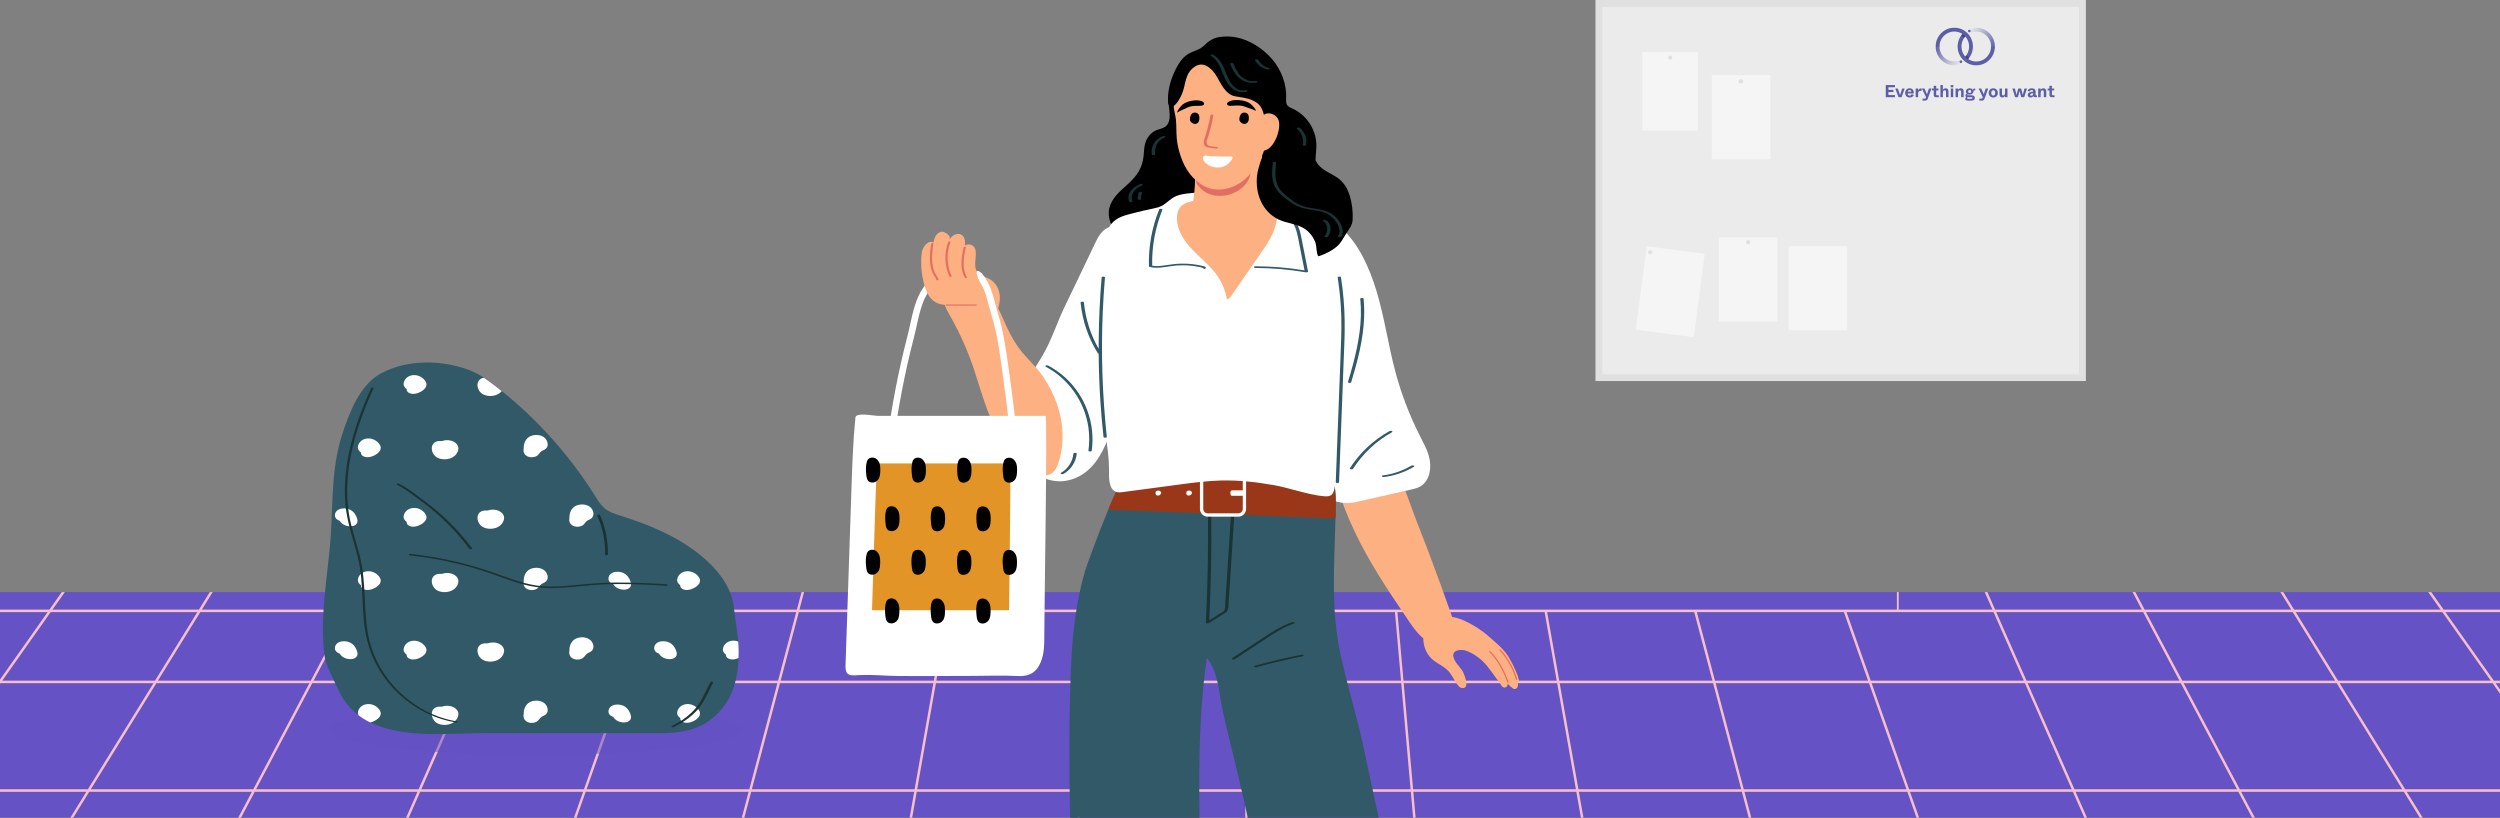 <svg width="1440" height="471" viewBox="0 0 1440 471" fill="none" xmlns="http://www.w3.org/2000/svg">
<rect x="0" y="0" width="1440" height="471" fill="#808080" stroke="none"/>
<path d="M1440 341.04H-4V471H1440V341.04Z" fill="#6552C4"/>
<path d="M1440 351.148H1407.56L1400.41 341.04H1398.63L1405.78 351.148H1321.42L1315.17 341.04H1313.48L1319.74 351.148H1235.31L1229.97 341.04H1228.33L1233.68 351.148H1149.2L1144.75 341.04H1143.19L1147.64 351.148H1093.66V341.04H1092.6V351.148H1063.09H1061.58H977.005H975.513H890.895H889.427H804.809H803.365H718.722H717.278H632.636H631.192H597.883V341.04H596.824V351.148H546.573L548.354 341.04H546.886L545.105 351.148H460.487L463.158 341.04H461.666L458.995 351.148H374.424L378.01 341.04H376.47L372.908 351.148H288.362L292.814 341.04H291.25L286.798 351.148H202.324L207.666 341.04H206.03L200.687 351.148H116.261L122.518 341.04H120.834L114.576 351.148H30.223L37.371 341.04H35.59L28.442 351.148H-4V352.592H27.431L-0.462 392.061H-4V393.505H-1.473L-4 397.091V399.57L0.284 393.505H88.392L50.607 454.635H-4V456.079H49.717L40.499 471H42.184L51.401 456.079H145.093L137.175 471H138.836L146.73 456.079H240.469L233.875 471H235.439L242.034 456.079H335.845L330.575 471H332.091L337.362 456.079H431.198L427.251 471H428.743L432.69 456.079H526.574L523.926 471H525.419L528.042 456.079H621.926L620.602 471H622.046L623.37 456.079H717.278V471H718.722V456.079H812.63L813.954 471H815.398L814.074 456.079H907.958L910.606 471H912.074L909.426 456.079H1003.31L1007.26 471H1008.75L1004.8 456.079H1098.64L1103.91 471H1105.43L1100.15 456.079H1193.97L1200.56 471H1202.13L1195.53 456.079H1289.27L1297.19 471H1298.83L1290.91 456.079H1384.6L1393.82 471H1395.5L1386.28 456.079H1440V454.635H1385.39L1347.61 393.505H1435.72L1440 399.57V397.091L1437.47 393.505H1440V392.061H1436.46L1408.57 352.592H1440V351.148ZM546.308 352.592H631.071L627.582 392.061H539.329L546.308 352.592ZM460.126 352.592H544.84L537.885 392.061H449.657L460.126 352.592ZM373.919 352.592H458.609L448.165 392.061H359.984L373.919 352.592ZM287.736 352.592H372.403L358.444 392.061H270.312L287.736 352.592ZM201.553 352.592H286.148L268.723 392.061H180.639L201.553 352.592ZM115.371 352.592H199.917L179.003 392.061H90.967L115.371 352.592ZM1.319 392.061L29.188 352.592H113.662L89.282 392.061H1.319ZM145.863 454.635H52.292L90.077 393.505H178.233L145.863 454.635ZM241.095 454.635H147.476L179.869 393.505H268.098L241.095 454.635ZM336.351 454.635H242.683L269.662 393.505H357.939L336.351 454.635ZM431.583 454.635H337.867L359.479 393.505H447.779L431.583 454.635ZM526.814 454.635H433.075L449.272 393.505H537.62L526.814 454.635ZM622.046 454.635H528.282L539.088 393.505H627.461L622.046 454.635ZM717.278 454.635H623.514L628.905 393.505H717.278V454.635ZM717.278 392.061H629.026L632.515 352.592H717.278V392.061ZM1320.63 352.592L1345.03 392.061H1257L1236.08 352.592H1320.63ZM1234.45 352.592L1255.36 392.061H1167.28L1149.85 352.592H1234.45ZM1148.26 352.592L1165.69 392.061H1077.56L1063.62 352.592H1148.26ZM1062.08 352.592L1076.02 392.061H987.836L977.391 352.592H1062.08ZM975.874 352.592L986.343 392.061H898.115L891.16 352.592H975.874ZM889.692 352.592L896.647 392.061H808.419L804.929 352.592H889.692ZM718.722 352.592H803.485L806.974 392.061H718.722V352.592ZM718.722 454.635V393.505H807.095L812.486 454.635H718.722ZM813.954 454.635L808.539 393.505H896.912L907.718 454.635H813.954ZM909.186 454.635L898.38 393.505H986.728L1002.93 454.635H909.186ZM1004.42 454.635L988.221 393.505H1076.52L1098.13 454.635H1004.42ZM1099.65 454.635L1078.06 393.505H1166.34L1193.32 454.635H1099.65ZM1194.91 454.635L1167.9 393.505H1256.13L1288.52 454.635H1194.91ZM1383.71 454.635H1290.14L1257.77 393.505H1345.92L1383.71 454.635ZM1434.68 392.061H1346.72L1322.34 352.592H1406.81L1434.68 392.061Z" fill="#F7BFC9"/>
<path opacity="0.5" d="M308.296 434.9C374.089 434.9 427.426 428.435 427.426 420.46C427.426 412.485 374.089 406.02 308.296 406.02C242.502 406.02 189.166 412.485 189.166 420.46C189.166 428.435 242.502 434.9 308.296 434.9Z" fill="#6552C4"/>
<path d="M425.476 375.552C425.476 376.707 425.452 377.886 425.404 379.017C424.971 390.641 422.323 401.471 413.996 410.376C404.779 420.219 392.962 422.313 380.183 422.313H278.429C259.151 422.313 232.317 425.538 213.256 416.128C210.85 414.949 208.587 413.577 206.469 411.964C205.555 411.267 204.664 410.52 203.798 409.726C201.68 407.777 199.755 405.563 198.07 403.036C196.193 400.244 194.773 397.163 193.353 394.107C190.561 388.114 187.409 382.651 186.687 376.033C185.941 369.222 185.868 362.363 186.157 355.528C186.687 342.291 188.612 329.151 189.936 315.963C192.053 294.712 190.248 273.461 196.337 252.715C196.939 250.646 197.589 248.624 198.287 246.602C202.643 234.208 208.515 220.538 220.404 214.57C233.256 208.096 248.514 207.446 262.28 210.719C268.489 212.187 273.688 214.257 278.814 217.554C279.897 218.252 280.98 218.998 282.063 219.816C284.445 221.597 286.756 223.402 289.066 225.255C310.245 242.319 328.56 262.944 343 286C344.54 288.478 346.104 291.029 348.367 292.883C350.966 295.025 354.287 296.035 357.488 297.07C370.652 301.258 383.672 306.288 395.248 313.821C407.811 321.979 421.264 334.566 422.805 350.45C423.43 356.9 424.706 363.085 425.26 369.511C425.356 371.532 425.476 373.53 425.476 375.552Z" fill="#325968"/>
<path d="M244.687 219.07C242.93 216.88 240.283 215.749 237.491 216.134C235.109 216.471 232.991 218.132 232.534 220.586C232.245 222.054 233.087 223.306 234.266 224.124C234.194 224.822 234.435 225.472 235.157 226.025C237.467 227.734 241.005 226.579 243.147 225.159C245.457 223.595 246.613 221.453 244.687 219.07Z" fill="white"/>
<path d="M288.994 225.303C286.588 228.216 281.75 228.865 278.405 227.205C274.217 225.159 273.471 218.372 278.742 217.602C279.825 218.3 280.908 219.046 281.991 219.864C284.373 221.621 286.708 223.45 288.994 225.303Z" fill="white"/>
<path d="M218.334 255.555C216.577 253.365 213.93 252.234 211.138 252.619C208.756 252.956 206.638 254.617 206.181 257.071C205.892 258.539 206.734 259.791 207.913 260.609C207.841 261.307 208.082 261.957 208.804 262.51C211.114 264.219 214.652 263.064 216.794 261.644C219.128 260.056 220.26 257.938 218.334 255.555Z" fill="white"/>
<path d="M259.97 253.87C258.237 253.365 256.288 253.413 254.603 254.039C253.977 253.991 253.351 253.991 252.774 254.039C247.118 254.544 247.816 261.596 252.076 263.69C256.215 265.711 262.569 264.267 263.893 259.406C264.639 256.638 262.473 254.592 259.97 253.87Z" fill="white"/>
<path d="M313.831 252.258C311.81 250.381 308.44 250.14 305.937 251.079C303.651 251.921 302.255 253.919 301.798 256.277C301.678 256.951 301.629 257.577 301.678 258.154C301.413 259.334 301.485 260.513 302.207 261.548C303.651 263.618 307.044 263.858 309.114 262.679C310.077 262.125 310.558 261.211 311.304 260.417C312.147 259.478 313.422 259.334 314.361 258.515C316.286 256.855 315.492 253.822 313.831 252.258Z" fill="white"/>
<path d="M204.737 296.517C203.726 294.76 202.162 293.557 200.164 293.075C198.167 292.594 195.567 292.762 194.003 294.254C192.896 295.337 192.511 297.166 193.425 298.466C193.931 299.188 194.725 299.645 195.64 299.982C196.482 301.378 197.854 302.341 199.442 302.822C201.271 303.376 204.111 303.4 205.387 301.715C206.566 300.247 205.555 297.961 204.737 296.517Z" fill="white"/>
<path d="M244.687 295.578C242.93 293.388 240.283 292.257 237.491 292.642C235.109 292.979 232.991 294.639 232.534 297.094C232.245 298.562 233.087 299.814 234.266 300.632C234.194 301.33 234.435 301.98 235.157 302.533C237.467 304.242 241.005 303.087 243.147 301.667C245.457 300.079 246.613 297.961 244.687 295.578Z" fill="white"/>
<path d="M286.299 293.893C284.566 293.388 282.617 293.436 280.932 294.062C280.306 294.014 279.681 294.014 279.103 294.062C273.447 294.567 274.145 301.619 278.405 303.713C282.544 305.734 288.898 304.29 290.222 299.429C290.992 296.661 288.802 294.615 286.299 293.893Z" fill="white"/>
<path d="M340.16 292.281C338.138 290.404 334.769 290.163 332.266 291.102C329.98 291.944 328.584 293.942 328.126 296.3C328.006 296.974 327.958 297.6 328.006 298.177C327.741 299.357 327.814 300.536 328.536 301.571C329.98 303.64 333.373 303.881 335.443 302.702C336.405 302.148 336.887 301.234 337.633 300.44C338.475 299.501 339.751 299.357 340.689 298.538C342.639 296.878 341.844 293.845 340.16 292.281Z" fill="white"/>
<path d="M218.334 332.039C216.577 329.849 213.93 328.718 211.138 329.103C208.756 329.44 206.638 331.1 206.181 333.555C205.892 335.023 206.734 336.275 207.913 337.093C207.841 337.791 208.082 338.441 208.804 338.994C211.114 340.703 214.652 339.548 216.794 338.128C219.128 336.564 220.26 334.422 218.334 332.039Z" fill="white"/>
<path d="M259.97 330.379C258.237 329.873 256.288 329.921 254.603 330.547C253.977 330.499 253.351 330.499 252.774 330.547C247.118 331.052 247.816 338.104 252.076 340.198C256.215 342.219 262.569 340.775 263.893 335.914C264.639 333.122 262.473 331.101 259.97 330.379Z" fill="white"/>
<path d="M313.831 328.766C311.81 326.889 308.44 326.648 305.937 327.587C303.651 328.429 302.255 330.427 301.798 332.785C301.678 333.459 301.629 334.085 301.678 334.662C301.413 335.842 301.485 337.021 302.207 338.056C303.651 340.125 307.044 340.366 309.114 339.187C310.077 338.633 310.558 337.719 311.304 336.925C312.147 335.986 313.422 335.842 314.361 335.023C316.286 333.363 315.492 330.306 313.831 328.766Z" fill="white"/>
<path d="M362.277 333.002C361.266 331.245 359.702 330.042 357.729 329.56C355.731 329.079 353.132 329.247 351.567 330.739C350.46 331.822 350.075 333.652 350.99 334.951C351.495 335.673 352.289 336.13 353.204 336.467C354.046 337.863 355.418 338.826 357.007 339.307C358.836 339.861 361.675 339.885 362.951 338.2C364.13 336.732 363.119 334.446 362.277 333.002Z" fill="white"/>
<path d="M402.252 332.039C400.495 329.849 397.848 328.718 395.056 329.103C392.673 329.44 390.555 331.1 390.098 333.555C389.809 335.023 390.652 336.275 391.831 337.093C391.759 337.791 391.999 338.441 392.721 338.994C395.032 340.703 398.57 339.548 400.712 338.128C403.022 336.564 404.153 334.422 402.252 332.039Z" fill="white"/>
<path d="M204.737 373.025C203.726 371.268 202.162 370.064 200.164 369.583C198.167 369.102 195.567 369.27 194.003 370.762C192.896 371.845 192.511 373.674 193.425 374.974C193.931 375.696 194.725 376.153 195.64 376.49C196.482 377.886 197.854 378.849 199.442 379.33C201.271 379.884 204.111 379.908 205.387 378.223C206.566 376.731 205.555 374.469 204.737 373.025Z" fill="white"/>
<path d="M244.687 372.062C242.93 369.872 240.283 368.741 237.491 369.126C235.109 369.463 232.991 371.123 232.534 373.578C232.245 375.046 233.087 376.298 234.266 377.116C234.194 377.814 234.435 378.464 235.157 379.017C237.467 380.726 241.005 379.571 243.147 378.151C245.457 376.586 246.613 374.445 244.687 372.062Z" fill="white"/>
<path d="M286.299 370.401C284.566 369.896 282.617 369.944 280.932 370.57C280.306 370.522 279.681 370.522 279.103 370.57C273.447 371.075 274.145 378.127 278.405 380.221C282.544 382.242 288.898 380.798 290.222 375.937C290.992 373.145 288.802 371.123 286.299 370.401Z" fill="white"/>
<path d="M340.16 368.789C338.138 366.912 334.769 366.671 332.266 367.61C329.98 368.452 328.584 370.45 328.126 372.808C328.006 373.482 327.958 374.108 328.006 374.685C327.741 375.865 327.814 377.044 328.536 378.079C329.98 380.148 333.373 380.389 335.443 379.21C336.405 378.656 336.887 377.742 337.633 376.948C338.475 376.009 339.751 375.864 340.689 375.046C342.639 373.386 341.844 370.329 340.16 368.789Z" fill="white"/>
<path d="M388.63 373.025C387.619 371.268 386.055 370.064 384.058 369.583C382.06 369.102 379.461 369.27 377.897 370.762C376.789 371.845 376.404 373.674 377.319 374.974C377.824 375.696 378.619 376.153 379.533 376.49C380.375 377.886 381.747 378.849 383.336 379.33C385.165 379.884 388.005 379.908 389.28 378.223C390.483 376.731 389.449 374.469 388.63 373.025Z" fill="white"/>
<path d="M425.476 375.552C425.476 376.707 425.452 377.886 425.404 379.017C423.358 379.932 420.855 380.317 419.05 378.993C418.328 378.464 418.088 377.79 418.16 377.092C416.981 376.25 416.138 375.022 416.427 373.554C416.884 371.099 419.002 369.439 421.385 369.102C422.709 368.909 424.008 369.078 425.212 369.535C425.356 371.532 425.476 373.53 425.476 375.552Z" fill="white"/>
<path d="M216.794 414.612C215.831 415.262 214.556 415.863 213.256 416.152C210.85 414.973 208.587 413.601 206.469 411.989C206.181 411.411 206.06 410.761 206.181 410.063C206.638 407.608 208.756 405.948 211.138 405.611C213.93 405.202 216.601 406.357 218.358 408.547C220.26 410.93 219.128 413.048 216.794 414.612Z" fill="white"/>
<path d="M259.97 406.862C258.237 406.357 256.288 406.405 254.603 407.031C253.977 406.983 253.351 406.983 252.774 407.031C247.118 407.536 247.816 414.588 252.076 416.682C256.215 418.703 262.569 417.259 263.893 412.398C264.639 409.63 262.473 407.584 259.97 406.862Z" fill="white"/>
<path d="M313.831 405.274C311.81 403.397 308.44 403.156 305.937 404.095C303.651 404.937 302.255 406.934 301.798 409.293C301.678 409.967 301.629 410.593 301.678 411.17C301.413 412.35 301.485 413.529 302.207 414.564C303.651 416.633 307.044 416.874 309.114 415.695C310.077 415.141 310.558 414.227 311.304 413.432C312.147 412.494 313.422 412.35 314.361 411.531C316.286 409.871 315.492 406.814 313.831 405.274Z" fill="white"/>
<path d="M362.277 409.486C361.266 407.729 359.702 406.525 357.729 406.044C355.731 405.563 353.132 405.731 351.567 407.223C350.46 408.306 350.075 410.135 350.99 411.435C351.495 412.157 352.289 412.614 353.204 412.951C354.046 414.347 355.418 415.31 357.007 415.791C358.836 416.345 361.675 416.369 362.951 414.684C364.13 413.216 363.119 410.93 362.277 409.486Z" fill="white"/>
<path d="M402.252 408.547C400.495 406.357 397.848 405.226 395.056 405.611C392.673 405.948 390.555 407.608 390.098 410.063C389.809 411.531 390.652 412.783 391.831 413.601C391.759 414.299 391.999 414.949 392.721 415.502C395.032 417.211 398.57 416.056 400.712 414.636C403.022 413.047 404.153 410.93 402.252 408.547Z" fill="white"/>
<path d="M263.05 415.502C250.848 413.505 239.489 407.56 230.56 399.065C221.439 390.425 214.893 379.162 212.318 366.84C210.681 359.042 210.44 351.052 210.055 343.11C209.67 335.12 209.069 327.178 207.071 319.428C205.098 311.679 202.306 304.17 201.03 296.252C199.803 288.743 199.683 281.114 200.405 273.557C201.873 258.106 206.71 243.113 212.799 228.913C213.545 227.133 214.339 225.376 215.133 223.643C215.35 223.162 214.026 223.041 213.834 223.45C207.36 237.65 201.993 252.547 199.731 268.07C198.6 275.747 198.287 283.569 199.057 291.294C199.851 299.236 202.113 306.769 204.351 314.398C205.531 318.393 206.59 322.436 207.239 326.552C207.889 330.547 208.226 334.566 208.467 338.585C208.972 346.696 209.02 354.878 210.272 362.917C212.245 375.696 217.973 387.416 226.854 396.827C235.301 405.779 246.324 412.398 258.333 415.262C259.777 415.599 261.245 415.887 262.713 416.128C263.315 416.272 263.941 415.647 263.05 415.502Z" fill="#1A3333"/>
<path d="M383.793 336.516C373.805 335.938 363.793 335.433 353.757 335.553C348.776 335.625 343.818 335.842 338.86 336.299C333.926 336.732 329.041 337.334 324.107 337.647C319.174 337.96 314.192 338.008 309.282 337.31C304.613 336.636 300.065 335.336 295.588 333.844C291.112 332.352 286.708 330.667 282.231 329.151C277.659 327.587 273.038 326.215 268.369 324.964C259.103 322.509 249.669 320.68 240.163 319.5C238.959 319.356 237.732 319.212 236.529 319.091C236.264 319.067 235.614 319.043 235.494 319.38C235.373 319.717 235.807 319.885 236.071 319.91C245.698 320.944 255.253 322.629 264.663 324.964C269.404 326.143 274.073 327.491 278.718 329.007C283.242 330.475 287.67 332.135 292.147 333.7C296.551 335.24 301.027 336.66 305.6 337.574C310.365 338.537 315.203 338.826 320.064 338.706C325.046 338.561 330.028 338.032 334.985 337.55C339.967 337.045 344.973 336.66 349.979 336.516C359.991 336.203 370.002 336.612 380.014 337.165C381.266 337.238 382.541 337.31 383.793 337.382C384.033 337.406 384.635 337.286 384.635 336.949C384.635 336.588 384.033 336.54 383.793 336.516Z" fill="#1A3333"/>
<path d="M271.931 315.818C267.623 310.066 262.857 304.651 257.683 299.669C252.268 294.447 246.348 289.874 240.307 285.422C236.962 282.967 233.616 280.44 229.862 278.659C229.525 278.491 229.02 278.467 228.683 278.659C228.394 278.828 228.37 279.117 228.683 279.261C232.004 280.825 234.964 282.967 237.9 285.133C241.005 287.42 244.134 289.706 247.142 292.113C252.701 296.565 257.9 301.45 262.665 306.745C265.36 309.729 267.911 312.834 270.294 316.035C270.511 316.348 270.968 316.372 271.329 316.324C271.521 316.324 272.171 316.131 271.931 315.818Z" fill="#1A3333"/>
<path d="M347.476 301.547C346.947 299.91 346.321 298.298 345.623 296.733C345.406 296.228 343.746 296.372 344.01 296.95C346.417 302.437 347.909 308.285 348.367 314.278C348.511 315.963 348.559 317.671 348.511 319.356C348.511 319.934 350.172 319.958 350.172 319.356C350.292 313.315 349.377 307.299 347.476 301.547Z" fill="#1A3333"/>
<path d="M409.159 392.952C408.028 395.214 406.873 397.5 405.742 399.763C404.659 401.929 403.551 404.095 402.156 406.068C399.749 409.486 396.572 412.301 393.107 414.636C391.133 415.96 389.063 417.115 386.945 418.174C386.633 418.318 386.657 418.607 386.945 418.775C387.282 418.968 387.788 418.944 388.125 418.775C391.951 416.874 395.658 414.588 398.858 411.748C400.447 410.328 401.915 408.788 403.19 407.079C404.634 405.154 405.79 403.06 406.873 400.918C408.172 398.343 409.448 395.768 410.747 393.193C411.06 392.615 409.424 392.447 409.159 392.952Z" fill="#1A3333"/>
<g clip-path="url(#clip0_99_679)">
<path d="M835.5 352.683C833.785 347.793 832.047 342.927 830.284 338.06C825.383 324.478 820.265 310.969 814.953 297.532C809.086 282.691 801.987 252.331 780.547 260.103C773.255 262.742 769.272 269.956 769.996 277.558C769.779 277.873 769.682 278.236 769.803 278.672C775.139 297.58 784.048 315.036 794.237 331.524C799.356 339.828 804.788 347.914 810.293 355.952C812.901 359.777 815.291 363.651 818.743 366.726C820.023 367.863 821.375 369.001 823.017 369.316C824.128 369.534 825.262 369.34 826.373 369.122C829.27 368.566 832.168 367.888 835.017 367.089C836.321 366.726 837.673 366.314 838.687 365.37C839.097 364.982 839.459 364.498 839.556 363.917C839.797 362.416 838.156 360.891 837.769 359.535C837.117 357.235 836.296 354.959 835.5 352.683Z" fill="#FDB082"/>
<path d="M869.278 378.928C866.211 373.771 862.059 370.623 857.688 366.726C853.463 362.949 848.176 359.608 842.984 357.308C837.914 355.08 831.951 354.112 826.88 356.363C817.609 360.455 818.043 373.48 824.876 379.654C827.701 382.196 831.443 383.576 834.075 386.312C836.49 388.83 837.745 392.268 839.966 394.955C840.449 395.512 841.005 396.093 841.729 396.238C847.306 397.449 843.323 387.861 842.236 386.239C840.546 383.721 837.962 381.518 837.19 378.492C836.103 374.134 841.826 373.819 844.675 374.884C849.19 376.555 853.294 379.702 856.385 383.382C858.268 385.634 859.91 388.055 861.648 390.428C862.469 391.566 863.483 392.655 864.183 393.865C864.714 394.81 865.246 395.972 866.525 396.044C867.66 396.117 868.602 394.882 868.409 393.769C869.229 394.761 870.195 395.657 871.258 396.408C871.547 396.601 871.837 396.795 872.175 396.868C873.117 397.061 874.01 396.238 874.251 395.318C874.493 394.398 874.276 393.43 874.058 392.486C874.203 392.873 874.565 393.188 875 393.26C875.048 390.815 873.769 388.103 872.803 385.852C871.813 383.528 870.654 381.3 869.374 379.121C869.35 379.049 869.302 378.976 869.278 378.928Z" fill="#FDB082"/>
<path d="M792.837 167.546C797.448 182.75 799.597 198.584 803.677 213.933C807.106 226.813 811.887 239.33 817.947 251.217C819.806 254.873 821.81 258.529 822.969 262.475C824.876 268.939 823.717 277.219 817.778 280.367C816.233 281.19 814.47 281.602 812.756 281.989C802.108 284.41 791.485 286.807 780.837 289.228C773.014 290.995 764.515 288.453 759.252 281.771C755.365 276.832 755.147 270.053 755.196 263.758C755.34 246.496 754.737 227.927 757.634 210.931C758.986 202.99 758.189 194.468 758.286 186.382C758.407 177.545 758.648 168.708 759.034 159.871C759.373 152.148 759.831 144.352 761.594 136.799C763.211 129.899 765.505 125.032 772.193 130.988C782.672 140.237 788.853 154.472 792.837 167.546Z" fill="white"/>
<path d="M617.983 166.844C622.184 158.056 626.409 149.267 630.611 140.455C631.794 137.985 633.001 135.491 634.884 133.506C636.767 131.545 639.472 130.141 642.176 130.528C648.043 131.376 649.395 143.093 649.902 147.863C652.582 172.824 653.041 198.487 646.063 222.625C642.924 233.471 641.62 244.681 637.178 255.164C634.425 261.628 630.466 268.383 624.623 272.474C617.428 277.51 609.001 278.745 601.034 275.186C598.523 274.048 596.036 272.692 594.128 270.683C590.555 266.882 590.338 263.008 589.493 258.263C588.406 252.283 587.44 246.738 587.609 240.613C587.778 234.294 588.551 227.903 590.869 221.995C593.259 215.87 597.195 210.52 600.503 204.83C605.718 195.872 608.76 186.043 613.202 176.746C614.796 173.453 616.389 170.137 617.983 166.844Z" fill="white"/>
<path d="M690.899 471C690.537 440.253 690.634 409.263 695.173 379C702.102 387.861 702.006 399.288 704.444 410.232C707.317 423.063 710.625 435.798 713.619 448.605C715.382 456.062 717.048 463.543 718.738 471.024H794.092C791.219 457.612 788.346 444.199 785.473 430.762C781.61 412.701 776.129 395.173 772.169 377.063C766.471 351.037 768.596 324.89 769.248 298.282C769.272 297.774 769.272 297.266 769.296 296.781C769.513 287.606 770.02 275.791 764.25 267.971C758.866 260.684 749.16 257.609 740.516 256.761C729.844 255.745 719.1 255.769 708.428 256.737C686.964 258.698 665.934 264.799 646.691 274.556C645.46 275.186 645.677 276.178 646.691 276.856C646.763 276.905 646.86 276.953 646.956 276.977C645.87 276.445 642.321 284.047 638.361 293.61C632.494 307.724 625.782 326.124 625.009 328.812C619.601 347.405 617.669 365.442 616.873 384.738C615.69 413.5 615.81 442.286 616.366 471.048H690.899V471Z" fill="#325968"/>
<path d="M744.307 358.325C739.502 360.068 735.084 362.489 730.786 365.273C726.295 368.178 721.852 371.132 717.41 374.061C714.851 375.732 712.291 377.427 709.756 379.097C708.863 379.678 710.577 380.138 711.108 379.775C715.502 376.87 719.921 373.989 724.315 371.083C728.637 368.251 732.911 365.249 737.45 362.731C739.961 361.327 742.592 360.14 745.297 359.172C746.431 358.736 744.983 358.082 744.307 358.325Z" fill="#1A3333"/>
<path d="M750.898 377.451C750.753 377.088 750.029 377.063 749.739 377.112C740.709 378.879 731.727 381.01 722.842 383.455C722.504 383.552 722.239 383.818 722.504 384.109C722.77 384.423 723.47 384.375 723.808 384.278C732.548 381.857 741.361 379.775 750.246 378.032C750.512 378.008 751.043 377.862 750.898 377.451Z" fill="#1A3333"/>
<path d="M709.804 285.039C708.452 305.812 707.124 326.585 705.772 347.357C705.7 348.568 705.82 350.117 705.338 351.255C704.831 352.466 703.189 353.095 702.15 353.749C700.267 354.911 698.408 356.097 696.525 357.259C697.466 337.842 697.877 318.377 697.708 298.936C697.66 293.368 697.563 287.775 697.442 282.207C697.418 281.529 695.535 281.577 695.535 282.255C696.018 302.156 695.945 322.057 695.269 341.934C695.076 347.502 694.835 353.095 694.569 358.663C694.545 359.293 695.897 359.148 696.211 358.954L702.754 354.887C703.792 354.233 704.879 353.603 705.893 352.901C706.786 352.272 707.293 351.521 707.462 350.432C707.655 349.197 707.655 347.914 707.728 346.655C707.824 345.348 707.897 344.016 707.993 342.709C708.162 340.07 708.331 337.431 708.5 334.792C709.177 324.188 709.877 313.608 710.553 303.004C710.939 296.999 711.325 290.995 711.712 284.967C711.736 284.337 709.853 284.337 709.804 285.039Z" fill="#1A3333"/>
<path d="M769.296 296.757C769.272 297.266 769.272 297.774 769.248 298.258C768.886 298.379 768.499 298.476 768.089 298.5C766.882 298.621 765.674 298.525 764.491 298.476C763.115 298.428 761.763 298.379 760.387 298.307C757.61 298.21 754.809 298.089 752.033 297.992C746.455 297.774 740.878 297.556 735.301 297.338C724.146 296.903 712.991 296.467 701.837 296.031C690.73 295.595 679.648 295.159 668.542 294.724C658.473 294.336 648.405 293.925 638.337 293.537C642.297 283.974 645.87 276.372 646.932 276.905C646.86 276.856 646.763 276.832 646.667 276.784C645.653 276.13 645.435 275.113 646.667 274.484C665.91 264.751 686.94 258.626 708.404 256.665C719.076 255.696 729.82 255.672 740.492 256.689C749.135 257.512 758.841 260.611 764.226 267.898C770.02 275.767 769.513 287.582 769.296 296.757Z" fill="#9B3719"/>
<path d="M713.257 297.605H695.656C693.169 297.605 691.165 295.595 691.165 293.102V276.396C691.165 273.903 693.169 271.893 695.656 271.893H713.257C715.744 271.893 717.748 273.903 717.748 276.396V293.102C717.748 295.595 715.72 297.605 713.257 297.605ZM695.656 273.806C694.231 273.806 693.072 274.968 693.072 276.396V293.102C693.072 294.53 694.231 295.692 695.656 295.692H713.257C714.681 295.692 715.84 294.53 715.84 293.102V276.396C715.84 274.968 714.681 273.806 713.257 273.806H695.656Z" fill="white"/>
<path d="M715.985 282.449H709.611C709.321 282.449 708.669 282.739 708.669 284.023C708.669 285.306 709.345 285.596 709.611 285.596H715.985C716.275 285.596 716.927 285.306 716.927 284.023C716.927 282.739 716.251 282.449 715.985 282.449Z" fill="white"/>
<path d="M686.191 283.03C685.95 282.764 685.588 282.643 685.274 282.594C684.839 282.522 684.308 282.57 683.897 282.788C683.728 282.885 683.608 282.982 683.487 283.151C683.39 283.272 683.366 283.417 683.342 283.563C683.27 283.829 683.246 284.144 683.366 284.41L683.39 284.434C683.415 284.604 683.439 284.773 683.511 284.894C683.584 285.064 683.728 285.185 683.897 285.257C684.211 285.427 684.646 285.475 685.008 285.403C685.394 285.354 685.732 285.185 685.998 284.943C686.336 284.628 686.602 284.192 686.553 283.732C686.481 283.466 686.384 283.248 686.191 283.03Z" fill="white"/>
<path d="M668.469 283.03C668.228 282.764 667.866 282.643 667.552 282.594C667.117 282.522 666.586 282.57 666.175 282.788C666.006 282.885 665.886 282.982 665.765 283.151C665.668 283.272 665.644 283.417 665.62 283.563C665.548 283.829 665.524 284.144 665.644 284.41L665.668 284.434C665.693 284.604 665.717 284.773 665.789 284.894C665.862 285.064 666.006 285.185 666.175 285.257C666.489 285.427 666.924 285.475 667.286 285.403C667.672 285.354 668.01 285.185 668.276 284.943C668.614 284.628 668.88 284.192 668.831 283.732C668.759 283.466 668.662 283.248 668.469 283.03Z" fill="white"/>
<path d="M706.014 129.051C705.168 129.584 704.299 130.117 703.454 130.625C690.609 138.203 675.761 143.432 660.96 141.81C655.141 141.181 649.274 139.413 644.832 135.588C640.389 131.763 637.637 125.638 638.965 119.924C640.341 113.944 645.459 109.901 649.757 105.955C654.924 101.209 658.039 96.779 658.739 89.612C658.956 87.409 658.956 85.182 659.511 83.027C660.308 79.807 662.361 76.854 665.306 75.353C667.431 74.263 670.811 74.021 672.284 71.939C675.423 67.605 672.453 60.802 673.032 55.815C673.588 51.191 676.292 45.719 679.334 42.184C682.738 38.214 687.35 35.333 692.372 33.904C694.062 33.42 695.849 33.033 697.635 32.887C699.591 32.742 700.388 33.735 701.981 34.848C705.265 37.148 708.645 39.279 711.76 41.821C719.897 48.455 727.236 56.081 733.514 64.482C734.963 66.419 736.363 68.428 737.208 70.704C738.608 74.481 738.319 78.742 737.111 82.616C735.735 87.046 733.007 90.653 731.124 94.818C729.337 98.812 728.081 102.952 726.464 107.02C722.625 116.535 714.657 123.604 706.014 129.051Z" fill="black"/>
<path d="M746.673 282.546C752.202 284.023 757.755 285.475 763.139 285.863C764.467 285.959 765.94 285.887 766.978 285.015C767.895 284.241 768.233 283.03 768.523 281.868C771.396 269.811 770.769 257.222 770.841 244.826C770.913 227.951 774.777 211.004 772.942 194.371C771.541 181.515 770.431 168.321 772.966 155.513C774.994 151.664 777.819 147.209 777.626 142.827C777.432 138.639 775.284 134.571 772.579 131.497C769.586 128.083 765.722 125.517 761.787 123.265C756.282 120.142 750.463 117.503 744.403 115.663C741.506 114.791 738.946 114.38 736.363 112.879C734.069 111.523 731.534 110.772 728.926 110.24C717.965 108.012 706.641 109.15 695.511 110.264C692.348 110.579 689.185 110.918 686.022 111.232C683.173 111.523 680.3 111.814 677.644 112.855C673.901 114.307 671.318 118.084 667.624 119.222C663.688 120.432 659.342 121.038 655.31 122.151C650.409 123.507 645.001 124.185 641.137 127.865C637.178 131.642 636.14 137.525 635.512 142.972C633.291 162.389 634.401 181.588 634.232 200.981C634.136 212.723 634.425 224.489 635.15 236.207C635.826 247.465 638.675 258.335 638.795 269.714C638.844 273.83 638.023 282.037 643.335 283.442C644.421 283.732 645.58 283.587 646.691 283.442C657.58 281.989 668.469 280.536 679.358 279.084C687.35 278.018 695.342 276.953 703.406 276.759C713.812 276.517 724.17 277.728 734.383 279.544C738.415 280.318 742.52 281.432 746.673 282.546Z" fill="white"/>
<path d="M706.738 172.509C707.969 172.146 708.814 171.008 709.539 169.943C715.213 161.736 720.886 153.504 726.56 145.297C728.999 141.786 731.438 138.227 733.152 134.305C735.059 129.923 736.025 125.105 735.928 120.311C735.735 110.119 723.325 112.782 716.371 113.169C708.187 113.629 700.002 114.307 691.841 115.179C684.622 115.954 677.91 116.801 677.934 125.807C677.934 132.707 682.111 138.905 686.891 143.892C691.648 148.88 697.201 153.165 701.161 158.806C703.985 162.873 705.917 167.594 706.738 172.509Z" fill="#FDB082"/>
<path d="M635.005 215.773C634.619 203.862 634.667 191.926 635.174 180.014C635.464 173.284 635.898 166.529 636.454 159.823C636.502 159.169 634.619 159.121 634.546 159.823C633.532 171.759 632.977 183.719 632.856 195.703C632.832 197.446 632.832 199.189 632.832 200.932C628.172 192.749 625.275 183.67 624.333 174.277C624.261 173.574 622.377 173.623 622.426 174.277C623.44 184.59 626.844 194.638 632.325 203.426C632.421 203.571 632.615 203.668 632.832 203.716C632.904 212.965 633.242 222.213 633.846 231.462C634.281 238.192 634.884 244.923 635.609 251.629C635.681 252.331 637.564 252.258 637.516 251.629C636.26 239.693 635.415 227.733 635.005 215.773Z" fill="#325968"/>
<path d="M613.686 217.589C610.667 214.829 607.311 212.481 603.738 210.568C603.352 210.374 602.772 210.35 602.386 210.568C602.048 210.762 602.024 211.076 602.386 211.246C615.569 218.243 624.792 231.389 626.917 246.182C627.544 250.612 627.569 255.14 626.941 259.57C626.844 260.2 628.752 260.272 628.848 259.57C630.973 244.051 625.251 228.145 613.686 217.589Z" fill="#325968"/>
<path d="M618.297 261.337C617.838 265.865 615.158 270.077 611.199 272.305C610.861 272.498 610.861 272.789 611.199 272.983C611.561 273.176 612.189 273.176 612.551 272.983C616.8 270.586 619.722 266.204 620.204 261.313C620.253 260.708 618.369 260.635 618.297 261.337Z" fill="#325968"/>
<path d="M693.121 153.286C691.768 152.947 690.416 152.681 689.064 152.463C686.264 152.003 683.39 151.809 680.541 151.858C677.668 151.906 674.843 152.245 672.018 152.681C669.266 153.117 666.417 153.577 663.664 153.044C663.399 142.052 665.403 131.085 669.531 120.892C669.821 120.215 667.938 120.045 667.696 120.626C663.495 130.988 661.467 142.198 661.781 153.383C661.781 153.601 662.071 153.77 662.24 153.794C667.431 154.981 672.598 153.334 677.789 152.923C680.421 152.729 683.076 152.753 685.708 153.02C687.012 153.141 688.316 153.334 689.595 153.577C690.682 153.77 692.01 153.891 692.951 154.472C693.483 154.811 693.917 155.247 694.376 154.642C695.028 153.77 693.748 153.431 693.121 153.286Z" fill="#325968"/>
<path d="M750.318 140.576C749.425 136.121 748.797 131.327 746.141 127.502C745.779 126.969 743.92 127.211 744.306 127.768C746.962 131.593 747.59 136.411 748.459 140.89C749.449 145.829 750.415 150.792 751.405 155.731C742.085 154.182 732.645 153.407 723.18 153.383C722.89 153.383 722.239 153.48 722.239 153.867C722.239 154.254 722.915 154.351 723.18 154.351C732.91 154.376 742.641 155.223 752.226 156.869C752.443 156.893 753.53 156.869 753.433 156.409C752.419 151.131 751.381 145.853 750.318 140.576Z" fill="#325968"/>
<path d="M774.535 185.268C774.439 176.746 773.714 168.224 772.411 159.799C772.29 159.097 770.407 159.169 770.503 159.799C771.662 167.255 772.362 174.761 772.58 182.314C772.797 190.038 772.435 197.761 772.145 205.484C771.566 220.882 770.986 236.255 770.382 251.653L769.393 277.728C769.368 278.382 771.276 278.406 771.3 277.728C771.879 262.282 772.483 246.835 773.063 231.413C773.352 223.714 773.642 216.015 773.932 208.341C774.246 200.666 774.632 192.967 774.535 185.268Z" fill="#325968"/>
<path d="M785.424 172.122C785.352 171.42 783.469 171.468 783.517 172.122C784.821 184.76 782.624 197.446 779.388 209.648C778.471 213.11 777.481 216.524 776.443 219.937C776.225 220.664 778.085 220.785 778.278 220.204C781.948 208.074 785.255 195.63 785.738 182.895C785.883 179.288 785.787 175.681 785.424 172.122Z" fill="#325968"/>
<path d="M801.77 248.288C801.408 248.07 800.78 248.094 800.418 248.288C791.147 253.421 783.203 260.829 777.505 269.763C777.143 270.344 778.978 270.586 779.34 270.029C784.942 261.289 792.692 254.002 801.77 248.99C802.108 248.772 802.108 248.482 801.77 248.288Z" fill="#325968"/>
<path d="M813.045 268.165C807.999 271.143 802.446 273.079 796.651 273.83C796.362 273.878 795.831 274.048 796 274.435C796.144 274.798 796.869 274.823 797.158 274.774C803.243 273.999 809.134 271.99 814.398 268.867C815.315 268.31 813.577 267.85 813.045 268.165Z" fill="#325968"/>
<path d="M708.766 187.98C708.476 187.52 708.018 187.132 707.39 186.987C705.217 186.43 704.444 188.149 704.517 189.747C704.541 190.401 704.758 191.127 705.507 191.514C706.496 192.023 708.066 191.805 708.669 191.006C709.297 190.159 709.321 188.9 708.766 187.98Z" fill="white"/>
<path d="M708.766 222.891C708.476 222.431 708.018 222.044 707.39 221.899C705.217 221.342 704.444 223.061 704.517 224.659C704.541 225.312 704.758 226.039 705.507 226.426C706.496 226.934 708.066 226.716 708.669 225.917C709.297 225.07 709.321 223.787 708.766 222.891Z" fill="white"/>
<path d="M708.766 257.778C708.476 257.318 708.018 256.931 707.39 256.786C705.217 256.229 704.444 257.948 704.517 259.546C704.541 260.2 704.758 260.926 705.507 261.313C706.496 261.822 708.066 261.604 708.669 260.805C709.297 259.982 709.321 258.698 708.766 257.778Z" fill="white"/>
<path d="M688.364 101.645C688.34 102.783 688.34 103.897 688.316 104.914C688.195 108.884 687.784 112.855 687.108 116.777C686.843 118.253 686.577 119.851 687.302 121.135C688.34 122.999 690.827 123.289 692.951 123.386C693.965 123.435 695.004 123.483 696.018 123.507C696.452 123.531 696.887 123.556 697.273 123.749C697.587 123.919 697.853 124.185 698.118 124.403C699.253 125.299 701.088 125.129 702.464 125.178C704.106 125.226 705.772 125.129 707.39 124.911C711.277 124.427 714.633 123.168 718.544 122.95C721.2 122.805 723.832 122.587 726.464 122.272C727.888 122.103 731.389 122.466 731.944 120.771C732.21 119.972 732.017 119.125 731.824 118.326C730.085 110.966 728.709 103.509 727.695 96.028C727.454 94.188 727.212 92.348 726.995 90.508C726.85 89.249 727.116 86.392 726.488 85.327C725.16 83.1 721.055 84.674 719.245 85.424C717.361 86.199 715.647 87.506 713.619 87.942C711.011 88.523 707.848 88.62 705.12 88.959C703.116 89.201 701.209 88.402 699.229 88.233C697.394 88.063 696.018 88.717 694.376 89.346C693.434 89.709 692.613 90.218 691.865 90.799C688.847 93.268 688.46 97.675 688.364 101.645Z" fill="#FDB082"/>
<path d="M688.726 100.943C688.702 101.161 688.702 101.379 688.678 101.597C688.606 102.807 688.63 104.042 689.088 105.156C689.451 106.076 690.102 106.826 690.73 107.601C696.428 114.501 707.173 114.138 714.126 109.174C716.42 107.528 718.376 105.349 719.486 102.759C720.693 99.975 721.611 94.261 718.134 92.639C715.696 91.501 712.967 90.896 710.311 90.387C708.018 89.951 705.579 89.54 703.237 89.661H703.14C701.354 89.637 699.567 89.879 697.829 90.218C696.38 90.508 695.97 91.452 694.617 91.888C692.686 92.493 691.117 93.995 690.175 95.786C689.306 97.36 688.895 99.151 688.726 100.943Z" fill="#E26E61"/>
<path d="M680.758 43.419C681.555 41.724 682.521 40.029 683.801 38.843C685.877 36.955 688.871 35.575 691.43 34.413C692.951 33.735 694.545 33.154 696.187 32.839C697.998 32.476 699.881 32.452 701.716 32.573C707.124 32.96 712.315 34.945 716.758 37.923C720.573 40.489 724.919 44.339 727.357 48.188C730.158 52.619 730.858 59.47 731.22 64.53C731.607 70.171 731.099 75.861 729.747 81.357C727.574 90.024 723.566 97.868 716.492 103.727C710.19 108.932 701.064 111.16 693.434 107.117C686.746 103.558 682.497 97.045 680.155 90.218C678.972 86.78 678.078 83.1 677.789 79.468C677.523 76.006 677.644 72.544 677.354 69.058C677.064 65.692 675.616 62.376 676.171 58.962C676.847 54.749 677.909 50.125 679.6 46.13C679.938 45.283 680.324 44.363 680.758 43.419Z" fill="#FDB082"/>
<path d="M716.468 58.09C717.868 58.429 719.196 58.986 720.283 59.809C721.152 60.487 721.852 61.335 722.552 62.182C722.987 62.715 723.446 63.344 723.301 63.998C723.398 63.586 719.8 62.424 719.245 62.23C717.53 61.625 716.13 60.947 714.247 60.826C712.339 60.705 710.432 60.923 708.5 60.971C707.438 60.996 706.158 60.197 707.052 59.132C707.849 58.187 709.973 57.703 711.156 57.655C712.846 57.558 714.73 57.679 716.468 58.09Z" fill="black"/>
<path d="M684.284 58.599C682.98 59.035 681.748 59.688 680.783 60.584C679.986 61.31 679.382 62.206 678.754 63.102C678.368 63.659 677.958 64.312 678.151 64.966C678.054 64.555 681.386 63.15 681.893 62.908C683.487 62.182 684.766 61.407 686.553 61.165C688.364 60.923 690.175 60.996 692.01 60.899C693.024 60.85 694.183 59.955 693.265 58.962C692.444 58.066 690.416 57.752 689.281 57.776C687.688 57.8 685.925 58.042 684.284 58.599Z" fill="black"/>
<path d="M685.442 67.823C685.684 66.564 686.263 65.087 687.857 64.845C688.895 64.7 690.03 65.208 690.489 66.08C690.73 66.516 690.803 67.024 690.827 67.508C690.899 68.695 690.803 70.171 689.668 70.946C689.016 71.406 688.026 71.552 687.277 71.164C685.756 70.389 685.129 69.421 685.442 67.823Z" fill="black"/>
<path d="M713.933 67.823C714.174 66.564 714.754 65.087 716.347 64.845C717.386 64.7 718.52 65.208 718.979 66.08C719.221 66.516 719.293 67.024 719.317 67.508C719.39 68.695 719.293 70.171 718.158 70.946C717.506 71.406 716.516 71.552 715.768 71.164C714.247 70.389 713.619 69.421 713.933 67.823Z" fill="black"/>
<path d="M700.919 84.698C699.905 84.577 698.915 84.456 697.901 84.335C697.177 84.238 696.331 84.165 695.728 83.657C694.183 82.374 695.559 79.735 696.042 78.234C697.297 74.36 698.239 70.365 698.891 66.346C698.987 65.838 697.297 65.862 697.201 66.492C696.428 71.067 695.245 75.498 693.796 79.904C693.265 81.55 692.951 83.536 694.738 84.504C695.486 84.916 696.331 85.061 697.177 85.158C698.287 85.303 699.398 85.424 700.508 85.569C700.798 85.594 701.426 85.521 701.522 85.182C701.667 84.819 701.16 84.722 700.919 84.698Z" fill="#E26E61"/>
<path d="M777.432 112.612C776.346 109.102 774.463 105.761 771.662 103.388C768.113 100.362 763.284 99.03 760.024 95.641C759.083 94.672 758.31 93.535 757.73 92.3C757.803 89.128 758.334 85.933 758.213 82.761C757.996 76.975 755.364 71.406 751.332 67.339C749.232 65.233 746.769 63.514 744.041 62.352C741.312 61.189 740.636 60.148 740.805 56.953C741.264 48.6 738.053 40.223 732.596 33.904C727.453 27.973 719.824 22.985 712.025 21.508C708.79 20.903 705.434 20.855 702.174 21.363C698.601 21.92 695.897 23.881 693.434 26.326C690.971 28.796 687.277 29.353 684.356 31.096C681.314 32.936 679.237 35.986 677.595 39.134C674.505 44.993 672.525 51.554 672.766 58.163C672.791 59.132 672.911 60.148 673.539 60.875C675.205 62.763 677.571 59.737 678.44 58.478C679.744 56.589 680.758 54.507 681.458 52.328C682.4 49.375 682.738 46.252 683.969 43.419C685.249 40.465 688.219 37.439 691.599 37.173C695.1 36.906 698.504 40.393 700.219 43.056C701.788 45.477 702.971 48.14 704.661 50.488C706.303 52.788 708.5 54.943 711.349 55.452C714.753 56.057 718.206 56.347 721.441 57.776C726.995 60.197 727.912 64.458 728.637 69.954C729.168 73.972 728.516 77.992 728.781 82.01C728.781 82.132 728.806 82.277 728.806 82.398C728.878 83.632 729.023 85.109 728.733 86.32C728.468 87.482 727.719 88.644 727.284 89.758C726.319 92.203 725.498 94.697 724.822 97.239C724.146 99.757 723.832 102.347 723.88 104.938C724.025 115.59 729.699 124.839 740.105 127.792C744.041 128.906 748.193 129.608 751.598 131.86C754.181 133.579 756.161 136.121 757.392 138.953C757.489 139.147 757.561 139.365 757.634 139.559C758.551 142.222 757.996 145.127 759.276 147.597C759.831 147.524 760.362 147.33 760.893 147.137C764.129 145.926 767.267 144.328 769.899 142.101C772.555 139.849 773.642 137.259 775.452 134.45C777.118 131.86 778.929 129.875 779.122 126.582C779.364 122.055 778.784 116.97 777.432 112.612Z" fill="black"/>
<path d="M729.047 65.547C729.12 65.523 729.216 65.499 729.289 65.475C732.09 64.676 735.446 66.443 736.436 69.179C736.87 70.365 736.918 71.648 736.822 72.907C736.46 77.967 732.983 86.949 726.754 86.901C726.464 86.901 726.15 86.877 725.884 86.707C725.498 86.465 725.281 86.005 725.088 85.569C723.47 81.647 723.711 76.926 724.677 72.883C725.305 70.365 726.367 66.516 729.047 65.547Z" fill="#FDB082"/>
<path d="M692.903 90.654C693.144 89.758 693.965 89.588 694.883 89.637C695.825 89.709 696.887 90.024 697.563 90.048C701.354 90.194 705.168 90.218 708.959 90.145C711.398 90.097 708.814 93.002 708.138 93.68C706.883 94.939 705.289 95.907 703.551 96.27C699.953 97.045 695.414 95.883 693.338 92.542C692.396 91.017 693.024 89.903 694.786 89.951C699.47 90.048 704.178 90.145 708.862 90.266C709.056 90.266 709.273 90.29 709.394 90.412C709.514 90.557 709.466 90.847 709.273 90.847L692.903 90.654Z" fill="white"/>
<path d="M718.448 52.135C718.182 51.82 717.482 51.868 717.144 51.965C714.802 52.667 712.436 51.457 710.746 49.883C708.814 48.092 707.679 45.646 706.689 43.249C704.879 38.892 703.237 33.977 698.818 31.58C698.456 31.386 697.853 31.362 697.466 31.58C697.128 31.774 697.104 32.064 697.466 32.258C702.368 34.945 703.551 41.071 705.82 45.695C706.979 48.067 708.524 50.222 710.794 51.651C712.967 53.006 715.623 53.539 718.086 52.788C718.448 52.691 718.713 52.449 718.448 52.135Z" fill="#1A3333"/>
<path d="M724.218 47.026C724.073 46.663 723.349 46.639 723.059 46.687C720.09 47.123 717.12 46.058 714.947 44.024C712.798 42.015 711.494 39.279 710.408 36.592C710.166 36.011 708.307 36.156 708.573 36.858C709.804 39.884 711.374 42.959 713.957 45.09C716.637 47.269 720.162 48.116 723.542 47.632C723.832 47.583 724.387 47.414 724.218 47.026Z" fill="#1A3333"/>
<path d="M730.93 39.182C728.323 38.577 726.053 36.834 724.749 34.485C724.436 33.928 722.576 34.122 722.914 34.752C724.387 37.415 727.019 39.352 729.965 40.029C730.375 40.126 730.93 40.151 731.268 39.86C731.558 39.569 731.22 39.255 730.93 39.182Z" fill="#1A3333"/>
<path d="M671.27 78.5C670.98 78.209 670.328 78.209 669.966 78.33C665.572 79.88 662.699 84.238 663.423 88.91C663.519 89.612 665.427 89.54 665.33 88.91C664.703 84.795 666.948 80.558 670.932 79.153C671.222 79.057 671.56 78.815 671.27 78.5Z" fill="#1A3333"/>
<path d="M657.918 106.076C657.532 105.858 656.952 105.882 656.566 106.076C654.562 107.044 652.558 108.23 651.23 110.07C649.999 111.789 649.54 114.138 650.481 116.099C650.771 116.68 652.63 116.486 652.316 115.832C651.447 114.041 651.93 111.886 653.065 110.312C654.248 108.642 656.107 107.601 657.918 106.754C658.28 106.584 658.256 106.245 657.918 106.076Z" fill="#1A3333"/>
<path d="M657.169 110.482C656.928 110.458 656.662 110.458 656.445 110.53C656.276 110.579 656.059 110.651 656.01 110.821C655.503 112.031 655.262 113.363 655.31 114.67C655.334 115.058 655.962 115.155 656.252 115.155C656.469 115.155 656.735 115.13 656.928 115.009C657.049 114.937 657.218 114.84 657.218 114.67C657.169 113.436 657.363 112.225 657.845 111.063C657.99 110.7 657.459 110.506 657.169 110.482Z" fill="#1A3333"/>
<path d="M769.827 125.541C766.954 122.345 763.067 121.086 758.938 120.384C756.813 120.021 754.664 119.779 752.564 119.319C750.463 118.835 748.483 118.036 746.624 116.97C744.644 115.808 742.809 114.38 741.047 112.903C739.357 111.475 737.667 109.973 736.532 108.037C734.045 103.727 734.552 98.449 735.035 93.704C735.107 93.075 733.2 93.002 733.128 93.704C732.717 97.844 732.331 102.202 733.755 106.221C735.228 110.337 738.97 113.266 742.399 115.76C744.21 117.067 746.117 118.253 748.194 119.077C750.101 119.851 752.081 120.311 754.109 120.65C758.165 121.328 762.656 121.57 766.085 124.112C769.368 126.533 773.28 131.981 770.744 136.121C770.382 136.702 772.241 136.944 772.579 136.387C774.801 132.731 772.314 128.301 769.827 125.541Z" fill="#1A3333"/>
<path d="M766.399 131.424C766.278 129.608 765.36 127.623 763.622 126.848C763.211 126.679 762.68 126.63 762.27 126.848C761.956 127.018 761.884 127.381 762.27 127.526C763.767 128.18 764.419 130.02 764.491 131.545C764.564 133.119 764.081 134.741 763.018 135.927C762.439 136.581 764.25 136.871 764.66 136.411C765.892 135.056 766.519 133.264 766.399 131.424Z" fill="#1A3333"/>
<path d="M748.701 73.731C748.363 73.464 747.807 73.44 747.397 73.561C747.131 73.634 746.697 73.948 747.059 74.215C749.836 76.394 751.115 80.098 750.367 83.56C750.246 84.141 752.105 84.262 752.274 83.56C753.071 79.953 751.598 76.031 748.701 73.731Z" fill="#1A3333"/>
<path d="M537.51 157.838C535.748 159.92 534.202 162.196 532.729 164.375C532.319 164.98 531.909 165.585 531.498 166.19C527.514 171.952 525.728 180.063 524.158 187.229C523.675 189.457 523.217 191.563 522.71 193.5C517.47 213.812 513.438 234.633 510.782 255.406L514.549 255.89C517.205 235.263 521.188 214.587 526.404 194.444C526.935 192.434 527.394 190.304 527.901 188.028C529.398 181.225 531.088 173.502 534.637 168.345C535.047 167.74 535.458 167.135 535.892 166.505C536.424 165.73 536.955 164.931 537.534 164.132V157.838H537.51Z" fill="white"/>
<path d="M610.667 239.136C610.233 237.175 609.677 235.239 609.05 233.35C607.094 227.54 604.269 222.068 600.841 217.008C597.46 211.996 593.211 208.074 589.324 203.571C583.746 197.155 580.221 189.239 576.793 181.467C576.237 180.208 575.586 178.925 574.982 177.618C575.851 174.616 576.286 171.42 575.561 168.345C574.765 164.98 572.785 162.244 569.743 160.622C566.7 159 562.379 157.959 561.823 153.94C561.558 152.051 561.847 150.042 561.968 148.153C562.065 146.338 562.33 144.256 561.316 142.634C560.399 141.157 558.636 140.479 556.97 140.915C556.56 141.036 556.173 141.205 555.86 141.423C555.908 139.414 555.98 137.017 554.29 135.588C552.648 134.208 550.306 134.668 548.737 135.903C547.988 136.508 547.361 137.235 546.854 138.034C548.158 135.879 544.077 133.24 542.411 133.482C539.2 133.942 538.234 137.089 537.631 139.728C535.144 138.058 532.295 141.447 531.522 143.505C530.58 145.999 530.605 148.831 530.605 151.47C530.605 156.724 531.546 162.002 533.357 166.941C535.24 172.073 538.669 175.293 544.198 175.584C544.826 177.739 545.985 179.7 547.095 181.637C553.083 192.095 557.96 203.184 561.63 214.66C565.203 225.845 568.415 237.127 573.726 247.707C577.662 255.527 582.853 263.274 589.831 268.673C593.187 271.264 597.46 273.661 601.806 273.854C605.742 274.024 608.229 270.731 609.436 267.342C612.551 258.36 612.768 248.482 610.667 239.136Z" fill="#FDB082"/>
<path d="M539.659 159.169C539.176 158.467 538.765 157.717 538.403 156.942C537.679 155.32 537.244 153.552 537.027 151.785C536.568 147.984 537.099 144.159 537.631 140.406C537.679 139.995 536.423 139.946 536.375 140.406C535.844 144.159 535.313 147.984 535.772 151.785C535.965 153.383 536.327 154.981 536.93 156.482C537.244 157.281 537.631 158.056 538.065 158.782C538.524 159.532 539.248 160.235 539.345 161.13C539.393 161.59 540.649 161.566 540.6 161.13C540.528 160.356 540.093 159.799 539.659 159.169Z" fill="#E26E61"/>
<path d="M548.133 159.072C545.26 152.971 545.019 145.805 547.457 139.51C547.626 139.05 546.395 138.929 546.226 139.341C543.739 145.757 543.981 153.02 546.902 159.242C547.095 159.629 548.351 159.508 548.133 159.072Z" fill="#E26E61"/>
<path d="M556.994 159.799C553.952 154.448 555.063 148.129 556.318 142.416C556.415 142.028 555.159 141.956 555.063 142.416C553.807 148.202 552.721 154.545 555.787 159.968C556.004 160.356 557.236 160.21 556.994 159.799Z" fill="#E26E61"/>
<path d="M562.065 175.366H545.357C544.608 175.366 544.584 176.02 545.357 176.02H562.065C562.813 176.02 562.837 175.366 562.065 175.366Z" fill="#E26E61"/>
<path d="M597.195 385.319C594.491 388.66 590.772 389.629 585.968 389.387C577.396 388.927 568.704 389.314 560.109 389.314C545.767 389.314 531.426 389.508 517.084 389.362C509.985 389.29 502.718 388.539 495.644 388.83C490.477 389.048 486.807 390.089 487.024 383.261C488.135 349.948 489.269 316.634 490.38 283.296C490.863 268.891 491.298 254.776 492.722 240.444C493.036 237.369 503.394 239.548 505.615 239.548C537.824 239.548 570.032 239.548 602.241 239.548C603.424 239.548 601.468 355.08 601.517 365.636C601.541 370.89 601.541 376.289 599.561 381.155C598.885 382.826 598.088 384.206 597.195 385.319Z" fill="white"/>
<path d="M581.235 351.473C581.38 335.397 582.129 283.563 581.96 266.906H505.325C504.625 276.033 504.36 285.112 504.07 294.312C503.466 313.366 502.887 332.419 502.283 351.473H581.235Z" fill="#E29427"/>
<path d="M581.646 249.014C580.559 238.265 579.231 227.443 577.735 216.79C577.541 215.434 577.348 214.054 577.155 212.674C575.731 202.409 574.258 191.781 571.24 182C570.66 180.136 570.177 178.223 569.694 176.383C568.825 173.042 567.956 169.677 566.604 166.505C565.228 163.309 562.837 160.646 562.548 157.039C562.499 156.361 563.079 155.635 563.803 156.216C564.359 156.676 564.986 156.821 565.542 157.45C566.073 158.056 566.507 158.733 566.966 159.387C570.515 164.302 571.988 169.967 573.413 175.414C573.871 177.23 574.378 179.094 574.91 180.862C578 190.933 579.497 201.707 580.946 212.142C581.139 213.522 581.332 214.878 581.525 216.233C583.36 229.089 584.881 242.163 586.113 255.091L582.322 255.454C582.081 253.324 581.863 251.169 581.646 249.014Z" fill="white"/>
<path d="M506.967 268.528C506.822 267.438 506.508 266.228 505.76 265.332C505.76 265.308 505.736 265.308 505.712 265.308C505.277 264.654 504.673 264.097 503.877 263.807C502.863 263.42 501.607 263.468 500.665 264.025C499.917 264.485 499.506 265.235 499.289 266.01C498.661 268.189 498.71 270.683 498.927 272.934C499.096 274.702 499.241 277.268 501.486 277.825C503.708 278.382 505.784 276.953 506.484 275.041C506.846 274.072 506.967 273.031 507.015 271.99C507.088 270.852 507.112 269.69 506.967 268.528Z" fill="black"/>
<path d="M533.236 268.576C533.091 267.487 532.778 266.276 532.029 265.381C532.029 265.381 532.005 265.356 531.981 265.356C531.546 264.703 530.943 264.146 530.146 263.855C529.132 263.468 527.876 263.492 526.935 264.049C526.186 264.509 525.776 265.26 525.558 266.034C524.931 268.213 524.979 270.707 525.196 272.958C525.365 274.726 525.51 277.292 527.756 277.849C529.977 278.406 532.053 276.977 532.753 275.065C533.116 274.096 533.236 273.055 533.285 272.014C533.333 270.876 533.381 269.714 533.236 268.576Z" fill="black"/>
<path d="M559.481 268.601C559.336 267.511 559.022 266.301 558.298 265.405C558.298 265.381 558.274 265.381 558.25 265.381C557.815 264.727 557.212 264.17 556.415 263.88C555.401 263.492 554.145 263.541 553.204 264.073C552.455 264.533 552.045 265.284 551.827 266.083C551.2 268.262 551.248 270.755 551.465 273.007C551.634 274.774 551.779 277.341 554.025 277.897C556.246 278.454 558.322 277.026 559.022 275.113C559.385 274.145 559.505 273.104 559.554 272.087C559.602 270.925 559.626 269.738 559.481 268.601Z" fill="black"/>
<path d="M585.75 268.625C585.605 267.535 585.292 266.325 584.543 265.429C584.543 265.405 584.519 265.405 584.495 265.405C584.06 264.751 583.457 264.194 582.66 263.904C581.646 263.516 580.39 263.541 579.449 264.097C578.7 264.557 578.29 265.308 578.072 266.083C577.445 268.262 577.493 270.755 577.71 273.007C577.879 274.774 578.024 277.341 580.269 277.897C582.491 278.454 584.567 277.026 585.267 275.113C585.63 274.145 585.75 273.104 585.799 272.087C585.871 270.949 585.895 269.787 585.75 268.625Z" fill="black"/>
<path d="M518.025 296.564C517.881 295.474 517.567 294.264 516.842 293.368C516.842 293.344 516.818 293.344 516.794 293.344C516.359 292.69 515.756 292.133 514.959 291.843C513.945 291.455 512.69 291.504 511.748 292.036C510.999 292.496 510.589 293.247 510.372 294.022C509.744 296.201 509.792 298.694 510.009 300.946C510.179 302.713 510.323 305.279 512.569 305.836C514.79 306.393 516.866 304.965 517.567 303.052C517.929 302.084 518.05 301.043 518.098 300.002C518.146 298.888 518.17 297.726 518.025 296.564Z" fill="black"/>
<path d="M544.294 296.612C544.15 295.523 543.836 294.312 543.087 293.416C543.087 293.416 543.063 293.392 543.039 293.392C542.604 292.738 542.001 292.182 541.204 291.891C540.19 291.504 538.934 291.552 537.993 292.109C537.244 292.569 536.834 293.319 536.617 294.094C535.989 296.273 536.037 298.767 536.254 301.018C536.423 302.786 536.568 305.352 538.814 305.909C541.035 306.466 543.111 305.037 543.812 303.125C544.174 302.156 544.294 301.115 544.343 300.098C544.391 298.912 544.439 297.75 544.294 296.612Z" fill="black"/>
<path d="M570.539 296.636C570.394 295.547 570.081 294.336 569.356 293.441C569.356 293.416 569.332 293.416 569.308 293.416C568.873 292.763 568.27 292.206 567.473 291.915C566.459 291.528 565.203 291.576 564.262 292.109C563.513 292.569 563.103 293.319 562.886 294.094C562.258 296.273 562.306 298.767 562.523 301.018C562.692 302.786 562.837 305.352 565.083 305.909C567.304 306.466 569.38 305.037 570.081 303.125C570.443 302.156 570.563 301.115 570.612 300.098C570.66 298.961 570.684 297.774 570.539 296.636Z" fill="black"/>
<path d="M506.895 321.621C506.75 320.532 506.436 319.321 505.688 318.426C505.688 318.426 505.663 318.401 505.639 318.401C505.205 317.748 504.601 317.191 503.804 316.9C502.79 316.513 501.535 316.562 500.593 317.118C499.845 317.578 499.434 318.329 499.217 319.104C498.589 321.283 498.637 323.776 498.855 326.028C499.024 327.795 499.169 330.361 501.414 330.918C503.635 331.475 505.712 330.047 506.412 328.134C506.774 327.166 506.895 326.125 506.943 325.108C507.016 323.946 507.04 322.784 506.895 321.621Z" fill="black"/>
<path d="M533.164 321.67C533.019 320.58 532.705 319.37 531.957 318.474C531.957 318.45 531.932 318.45 531.908 318.45C531.474 317.796 530.87 317.239 530.073 316.949C529.059 316.561 527.804 316.61 526.862 317.143C526.114 317.603 525.703 318.353 525.486 319.128C524.858 321.307 524.906 323.8 525.124 326.052C525.293 327.819 525.438 330.386 527.683 330.943C529.904 331.499 531.981 330.071 532.681 328.158C533.043 327.19 533.164 326.149 533.212 325.108C533.285 323.97 533.309 322.808 533.164 321.67Z" fill="black"/>
<path d="M559.433 321.694C559.288 320.605 558.974 319.394 558.226 318.498C558.226 318.498 558.202 318.474 558.177 318.474C557.743 317.82 557.139 317.264 556.342 316.973C555.328 316.586 554.073 316.61 553.131 317.191C552.383 317.651 551.972 318.401 551.755 319.2C551.127 321.379 551.175 323.873 551.393 326.125C551.562 327.892 551.707 330.458 553.952 331.015C556.173 331.572 558.25 330.144 558.95 328.231C559.312 327.263 559.433 326.221 559.481 325.18C559.529 324.018 559.578 322.832 559.433 321.694Z" fill="black"/>
<path d="M585.678 321.718C585.533 320.629 585.219 319.418 584.495 318.523C584.495 318.498 584.471 318.498 584.446 318.498C584.012 317.845 583.408 317.288 582.611 316.997C581.597 316.61 580.342 316.658 579.4 317.215C578.652 317.675 578.241 318.426 578.024 319.2C577.396 321.379 577.445 323.873 577.662 326.125C577.831 327.892 577.976 330.458 580.221 331.015C582.467 331.572 584.519 330.144 585.219 328.231C585.581 327.263 585.702 326.222 585.75 325.205C585.798 324.043 585.823 322.88 585.678 321.718Z" fill="black"/>
<path d="M517.953 349.657C517.808 348.568 517.494 347.357 516.746 346.461C516.746 346.461 516.722 346.437 516.697 346.437C516.263 345.784 515.659 345.227 514.862 344.936C513.848 344.549 512.593 344.597 511.651 345.154C510.903 345.614 510.492 346.365 510.275 347.139C509.647 349.318 509.696 351.812 509.913 354.064C510.082 355.831 510.227 358.397 512.472 358.954C514.693 359.511 516.77 358.082 517.47 356.17C517.832 355.201 517.953 354.16 518.001 353.119C518.074 351.981 518.122 350.819 517.953 349.657Z" fill="black"/>
<path d="M544.222 349.706C544.077 348.616 543.763 347.406 543.039 346.51C543.039 346.486 543.015 346.486 542.991 346.486C542.556 345.832 541.952 345.275 541.156 344.985C540.142 344.597 538.886 344.621 537.944 345.178C537.196 345.638 536.785 346.389 536.568 347.188C535.94 349.367 535.989 351.86 536.206 354.112C536.375 355.879 536.52 358.446 538.765 359.002C540.987 359.559 543.063 358.131 543.763 356.218C544.125 355.25 544.246 354.209 544.294 353.192C544.343 352.006 544.367 350.844 544.222 349.706Z" fill="black"/>
<path d="M570.491 349.73C570.346 348.64 570.032 347.43 569.284 346.534C569.284 346.51 569.26 346.51 569.235 346.51C568.801 345.856 568.197 345.299 567.4 345.009C566.386 344.621 565.131 344.67 564.189 345.227C563.441 345.687 563.03 346.437 562.813 347.212C562.185 349.391 562.234 351.885 562.451 354.136C562.62 355.904 562.765 358.47 565.01 359.027C567.231 359.583 569.308 358.155 570.008 356.242C570.37 355.274 570.491 354.233 570.539 353.216C570.588 352.054 570.636 350.868 570.491 349.73Z" fill="black"/>
<path d="M868.602 393.284C868.457 393.284 868.312 393.188 868.264 393.042C866.405 388.079 863.29 380.889 857.882 375.611C857.737 375.466 857.737 375.248 857.882 375.102C858.026 374.957 858.244 374.957 858.389 375.102C863.894 380.501 867.056 387.789 868.94 392.8C869.012 392.994 868.916 393.188 868.722 393.26C868.674 393.284 868.65 393.284 868.602 393.284Z" fill="#E26E61"/>
<path d="M873.551 391.638C873.407 391.638 873.262 391.541 873.213 391.372C871.378 385.174 868.119 379.388 863.797 374.594C863.652 374.449 863.676 374.207 863.821 374.086C863.966 373.964 864.207 373.964 864.328 374.11C868.722 378.976 872.03 384.883 873.914 391.154C873.962 391.348 873.865 391.541 873.672 391.614C873.6 391.638 873.576 391.638 873.551 391.638Z" fill="#E26E61"/>
</g>
<path d="M1201.45 219.484V0L919 0V219.484L1201.45 219.484Z" fill="#E0E0E0"/>
<path d="M1197.55 3.922H922.923V215.585H1197.55V3.922Z" fill="#EBEBEB"/>
<path d="M978.018 29.934H946.005V75.177H978.018V29.934Z" fill="#F5F5F5"/>
<path d="M1019.72 43.282H986.027V91.715H1019.72V43.282Z" fill="#F5F5F5"/>
<path d="M981.93 146.225L948.527 141.834L942.213 189.853L975.616 194.245L981.93 146.225Z" fill="#F5F5F5"/>
<path d="M1064.02 141.849H1030.33V190.282H1064.02V141.849Z" fill="#F5F5F5"/>
<path d="M1023.76 136.746H990.068V185.179H1023.76V136.746Z" fill="#F5F5F5"/>
<path d="M1004.1 46.85C1004.09 47.172 1003.96 47.478 1003.73 47.703C1003.5 47.929 1003.19 48.055 1002.87 48.055C1002.69 48.107 1002.5 48.116 1002.31 48.081C1002.12 48.047 1001.95 47.969 1001.79 47.854C1001.64 47.74 1001.52 47.592 1001.43 47.421C1001.35 47.251 1001.31 47.064 1001.31 46.874C1001.31 46.683 1001.35 46.496 1001.43 46.326C1001.52 46.156 1001.64 46.007 1001.79 45.893C1001.95 45.778 1002.12 45.701 1002.31 45.666C1002.5 45.631 1002.69 45.64 1002.87 45.692C1003.19 45.692 1003.49 45.811 1003.72 46.027C1003.94 46.242 1004.08 46.536 1004.1 46.85Z" fill="#E0E0E0"/>
<path d="M962.023 34.447C962.701 34.447 963.251 33.896 963.251 33.218C963.251 32.539 962.701 31.989 962.023 31.989C961.344 31.989 960.794 32.539 960.794 33.218C960.794 33.896 961.344 34.447 962.023 34.447Z" fill="#E0E0E0"/>
<path d="M951.746 145.322C951.746 145.566 951.673 145.805 951.537 146.007C951.401 146.21 951.208 146.367 950.982 146.459C950.756 146.552 950.508 146.575 950.269 146.525C950.03 146.476 949.811 146.356 949.64 146.182C949.469 146.008 949.354 145.787 949.309 145.547C949.265 145.307 949.292 145.06 949.389 144.835C949.486 144.611 949.647 144.421 949.852 144.289C950.057 144.157 950.297 144.089 950.541 144.094C950.701 144.094 950.86 144.126 951.007 144.188C951.155 144.25 951.289 144.341 951.401 144.455C951.513 144.569 951.602 144.705 951.661 144.854C951.72 145.003 951.749 145.162 951.746 145.322Z" fill="#E0E0E0"/>
<path d="M1006.91 140.739C1007.59 140.739 1008.14 140.189 1008.14 139.51C1008.14 138.832 1007.59 138.282 1006.91 138.282C1006.23 138.282 1005.68 138.832 1005.68 139.51C1005.68 140.189 1006.23 140.739 1006.91 140.739Z" fill="#E0E0E0"/>
<g clip-path="url(#clip1_99_679)">
<path d="M1116.05 26.797C1116.05 21.422 1120.36 17.063 1125.68 17.063C1130.99 17.063 1135.3 21.421 1135.3 26.797C1135.31 28.188 1135.01 29.564 1134.44 30.83C1133.87 32.097 1133.04 33.224 1132 34.137" stroke="#5D5DA8" stroke-width="2.215" stroke-miterlimit="10"/>
<path d="M1147.95 26.797C1147.95 32.172 1143.64 36.532 1138.32 36.532C1133.01 36.532 1128.7 32.174 1128.7 26.797C1128.7 25.406 1128.99 24.03 1129.56 22.764C1130.13 21.498 1130.96 20.37 1132 19.457" stroke="#5D5DA8" stroke-width="2.215" stroke-miterlimit="10"/>
<path d="M1135.3 17.551C1136.28 17.227 1137.3 17.062 1138.32 17.063C1143.64 17.063 1147.95 21.421 1147.95 26.797" stroke="url(#paint0_linear_99_679)" stroke-width="2.215" stroke-miterlimit="10" stroke-linecap="round"/>
<path d="M1128.7 36.043C1127.72 36.368 1126.7 36.533 1125.68 36.532C1120.36 36.532 1116.05 32.174 1116.05 26.797" stroke="url(#paint1_linear_99_679)" stroke-width="2.215" stroke-miterlimit="10" stroke-linecap="round"/>
<path d="M1129.48 36.32C1129.9 36.32 1130.24 35.977 1130.24 35.554C1130.24 35.131 1129.9 34.788 1129.48 34.788C1129.06 34.788 1128.72 35.131 1128.72 35.554C1128.72 35.977 1129.06 36.32 1129.48 36.32Z" fill="#5D5DA8"/>
<path d="M1134.34 18.637C1134.75 18.637 1135.09 18.294 1135.09 17.871C1135.09 17.448 1134.75 17.105 1134.34 17.105C1133.92 17.105 1133.58 17.448 1133.58 17.871C1133.58 18.294 1133.92 18.637 1134.34 18.637Z" fill="#5D5DA8"/>
<path d="M1130.4 19.556C1130.4 19.556 1131.81 20.617 1132.01 20.939C1131.84 21.106 1131.71 21.288 1131.54 21.498C1131.32 21.756 1131.14 22.093 1130.91 22.415L1129.34 20.951C1129.49 20.743 1129.66 20.465 1129.83 20.25C1130.02 20.009 1130.21 19.766 1130.4 19.556Z" fill="url(#paint2_linear_99_679)"/>
<path d="M1133.61 34.036C1133.61 34.036 1132.2 32.975 1132 32.653C1132.17 32.486 1132.29 32.304 1132.47 32.094C1132.69 31.836 1132.87 31.5 1133.09 31.177L1134.66 32.641C1134.52 32.85 1134.35 33.128 1134.17 33.342C1133.99 33.582 1133.8 33.827 1133.61 34.036Z" fill="url(#paint3_linear_99_679)"/>
</g>
<path d="M1086.21 56V49H1091.5V50.26H1087.73V51.78H1090.58V53.02H1087.73V54.74H1091.5V56H1086.21ZM1093.58 56L1091.66 51H1093.15L1093.84 53.05L1094.06 53.7C1094.18 54.067 1094.3 54.43 1094.43 54.79C1094.68 54.037 1094.86 53.457 1094.99 53.05L1095.65 51H1097.1L1095.28 56H1093.58ZM1097.4 53.49C1097.4 52.723 1097.64 52.093 1098.12 51.6C1098.6 51.1 1099.2 50.85 1099.93 50.85C1100.68 50.85 1101.28 51.097 1101.71 51.59C1102.14 52.083 1102.36 52.72 1102.36 53.5C1102.36 53.653 1102.36 53.767 1102.35 53.84H1098.82C1098.84 54.247 1098.95 54.557 1099.15 54.77C1099.35 54.977 1099.61 55.08 1099.94 55.08C1100.46 55.08 1100.85 54.79 1101.1 54.21L1102.37 54.7C1102.2 55.1 1101.92 55.447 1101.53 55.74C1101.15 56.02 1100.62 56.16 1099.94 56.16C1099.17 56.16 1098.56 55.92 1098.09 55.44C1097.63 54.953 1097.4 54.303 1097.4 53.49ZM1098.87 52.84H1100.95C1100.88 52.193 1100.54 51.87 1099.93 51.87C1099.64 51.87 1099.41 51.953 1099.22 52.12C1099.03 52.287 1098.92 52.527 1098.87 52.84ZM1103.43 56V51H1104.82V52.14C1104.95 51.827 1105.15 51.54 1105.43 51.28C1105.72 51.027 1106.12 50.9 1106.64 50.9C1106.76 50.9 1106.84 50.903 1106.87 50.91V52.37C1106.68 52.35 1106.5 52.34 1106.32 52.34C1105.8 52.34 1105.42 52.463 1105.19 52.71C1104.97 52.95 1104.85 53.377 1104.85 53.99V56H1103.43ZM1111.03 51H1112.52L1110.43 56.79C1110.28 57.197 1110.09 57.49 1109.85 57.67C1109.61 57.857 1109.28 57.95 1108.86 57.95H1107.37V56.82H1108.67C1108.84 56.82 1108.97 56.777 1109.06 56.69C1109.15 56.61 1109.24 56.46 1109.32 56.24L1109.41 55.98L1106.99 51H1108.51L1109.34 52.91C1109.59 53.517 1109.8 53.98 1109.96 54.3C1110.06 54.013 1110.22 53.517 1110.45 52.81L1111.03 51ZM1113.83 54.69V52.08H1112.78V51H1113.83V49.43H1115.25V51H1116.55V52.08H1115.25V54.43C1115.25 54.583 1115.29 54.697 1115.35 54.77C1115.43 54.837 1115.54 54.87 1115.69 54.87H1116.77V56H1115.1C1114.71 56 1114.4 55.88 1114.17 55.64C1113.95 55.4 1113.83 55.083 1113.83 54.69ZM1117.68 56V49H1119.1V50.81V51.77C1119.48 51.157 1120.02 50.85 1120.73 50.85C1121.26 50.85 1121.65 51.007 1121.92 51.32C1122.19 51.633 1122.32 52.077 1122.32 52.65V56H1120.9V52.96C1120.9 52.333 1120.63 52.02 1120.1 52.02C1119.8 52.02 1119.58 52.11 1119.43 52.29C1119.21 52.557 1119.1 53.003 1119.1 53.63V56H1117.68ZM1123.59 50.32V48.98H1125.1V50.32H1123.59ZM1123.64 56V51H1125.06V56H1123.64ZM1126.42 56V51H1127.8V51.77C1128.17 51.157 1128.71 50.85 1129.41 50.85C1129.96 50.85 1130.37 51.007 1130.64 51.32C1130.92 51.633 1131.06 52.077 1131.06 52.65V56H1129.64V52.96C1129.64 52.333 1129.37 52.02 1128.84 52.02C1128.54 52.02 1128.32 52.11 1128.17 52.29C1127.95 52.557 1127.84 53.003 1127.84 53.63V56H1126.42ZM1131.96 56.92C1131.96 56.727 1132.01 56.54 1132.13 56.36C1132.24 56.187 1132.38 56.043 1132.55 55.93C1132.23 55.717 1132.08 55.41 1132.08 55.01C1132.08 54.577 1132.34 54.213 1132.87 53.92C1132.51 53.613 1132.33 53.213 1132.33 52.72C1132.33 52.167 1132.53 51.717 1132.94 51.37C1133.34 51.023 1133.86 50.85 1134.5 50.85C1134.93 50.85 1135.32 50.943 1135.67 51.13C1136.02 51.31 1136.28 51.553 1136.45 51.86C1136.47 51.527 1136.54 51.3 1136.66 51.18C1136.78 51.06 1137 51 1137.34 51H1137.72V52.08H1137.17C1137.01 52.08 1136.9 52.113 1136.84 52.18C1136.78 52.247 1136.74 52.407 1136.72 52.66L1136.71 52.75C1136.65 53.283 1136.42 53.707 1136.02 54.02C1135.62 54.333 1135.13 54.49 1134.55 54.49C1134.12 54.49 1133.77 54.433 1133.51 54.32C1133.25 54.393 1133.13 54.51 1133.13 54.67C1133.13 54.763 1133.16 54.823 1133.24 54.85C1133.31 54.877 1133.44 54.89 1133.63 54.89H1135.78C1136.29 54.89 1136.71 55.037 1137.03 55.33C1137.35 55.623 1137.52 55.98 1137.52 56.4C1137.52 56.887 1137.35 57.267 1137.03 57.54C1136.71 57.813 1136.29 57.95 1135.78 57.95H1133.46C1132.46 57.95 1131.96 57.607 1131.96 56.92ZM1135.42 52.71C1135.42 52.45 1135.33 52.237 1135.17 52.07C1135.01 51.897 1134.8 51.81 1134.54 51.81C1134.28 51.81 1134.06 51.897 1133.9 52.07C1133.74 52.237 1133.66 52.45 1133.66 52.71C1133.66 52.963 1133.74 53.17 1133.9 53.33C1134.06 53.483 1134.27 53.56 1134.54 53.56C1134.8 53.56 1135.02 53.483 1135.18 53.33C1135.34 53.17 1135.42 52.963 1135.42 52.71ZM1133.55 56.92H1135.5C1135.91 56.92 1136.12 56.763 1136.12 56.45C1136.12 56.15 1135.91 56 1135.5 56H1133.31C1133.13 56.107 1133.05 56.257 1133.05 56.45C1133.05 56.597 1133.09 56.71 1133.19 56.79C1133.28 56.877 1133.4 56.92 1133.55 56.92ZM1143.72 51H1145.21L1143.12 56.79C1142.98 57.197 1142.78 57.49 1142.54 57.67C1142.3 57.857 1141.97 57.95 1141.55 57.95H1140.06V56.82H1141.36C1141.54 56.82 1141.67 56.777 1141.75 56.69C1141.85 56.61 1141.93 56.46 1142.01 56.24L1142.1 55.98L1139.68 51H1141.2L1142.03 52.91C1142.29 53.517 1142.49 53.98 1142.65 54.3C1142.75 54.013 1142.92 53.517 1143.14 52.81L1143.72 51ZM1145.48 53.5C1145.48 52.713 1145.73 52.077 1146.22 51.59C1146.72 51.097 1147.35 50.85 1148.11 50.85C1148.89 50.85 1149.52 51.097 1150 51.59C1150.5 52.077 1150.74 52.713 1150.74 53.5C1150.74 54.3 1150.5 54.943 1150.01 55.43C1149.53 55.917 1148.89 56.16 1148.11 56.16C1147.36 56.16 1146.73 55.91 1146.23 55.41C1145.73 54.903 1145.48 54.267 1145.48 53.5ZM1148.95 54.65C1149.16 54.39 1149.26 54.013 1149.26 53.52C1149.26 53.027 1149.16 52.647 1148.95 52.38C1148.75 52.107 1148.47 51.97 1148.11 51.97C1147.75 51.97 1147.47 52.107 1147.26 52.38C1147.06 52.647 1146.96 53.027 1146.96 53.52C1146.96 54.013 1147.06 54.39 1147.26 54.65C1147.47 54.903 1147.75 55.03 1148.11 55.03C1148.47 55.03 1148.75 54.903 1148.95 54.65ZM1151.72 54.37V51H1153.14V54.04C1153.14 54.667 1153.39 54.98 1153.89 54.98C1154.23 54.98 1154.48 54.847 1154.64 54.58C1154.81 54.307 1154.89 53.937 1154.89 53.47V51H1156.31V56H1154.89V55.2C1154.51 55.84 1153.97 56.16 1153.26 56.16C1152.8 56.16 1152.42 56 1152.14 55.68C1151.86 55.353 1151.72 54.917 1151.72 54.37ZM1160.73 56L1159.13 51H1160.59L1160.96 52.48C1161.31 53.873 1161.5 54.607 1161.52 54.68C1161.56 54.5 1161.72 53.893 1161.99 52.86L1162.02 52.75L1162.48 51H1164.17L1164.63 52.74C1164.9 53.8 1165.07 54.437 1165.14 54.65L1165.74 52.31L1166.08 51H1167.53L1165.93 56H1164.22L1163.65 53.84C1163.63 53.78 1163.61 53.683 1163.58 53.55C1163.53 53.35 1163.47 53.163 1163.42 52.99C1163.37 52.81 1163.33 52.663 1163.3 52.55C1163.27 52.437 1163.26 52.377 1163.26 52.37C1163.19 52.717 1163.06 53.203 1162.89 53.83L1162.32 56H1160.73ZM1167.97 54.72C1167.97 54.393 1168.05 54.11 1168.21 53.87C1168.36 53.63 1168.58 53.437 1168.87 53.29C1169.16 53.143 1169.48 53.03 1169.84 52.95C1170.2 52.863 1170.62 52.797 1171.11 52.75V52.56C1171.11 52.1 1170.83 51.87 1170.29 51.87C1169.68 51.87 1169.31 52.133 1169.19 52.66L1167.91 52.38C1167.95 51.96 1168.18 51.6 1168.61 51.3C1169.04 51 1169.6 50.85 1170.28 50.85C1171 50.85 1171.55 51.013 1171.93 51.34C1172.31 51.667 1172.51 52.15 1172.51 52.79V54.62C1172.51 54.753 1172.52 54.837 1172.56 54.87C1172.59 54.903 1172.67 54.92 1172.81 54.92H1173.25V56H1172.16C1171.61 56 1171.31 55.757 1171.26 55.27C1170.87 55.863 1170.3 56.16 1169.55 56.16C1169.09 56.16 1168.72 56.027 1168.42 55.76C1168.12 55.493 1167.97 55.147 1167.97 54.72ZM1171.11 53.95V53.63C1170.53 53.703 1170.11 53.807 1169.83 53.94C1169.55 54.073 1169.41 54.287 1169.41 54.58C1169.41 54.94 1169.62 55.12 1170.06 55.12C1170.36 55.12 1170.61 55.02 1170.81 54.82C1171.01 54.62 1171.11 54.33 1171.11 53.95ZM1174 56V51H1175.38V51.77C1175.75 51.157 1176.29 50.85 1176.99 50.85C1177.54 50.85 1177.95 51.007 1178.22 51.32C1178.5 51.633 1178.64 52.077 1178.64 52.65V56H1177.22V52.96C1177.22 52.333 1176.95 52.02 1176.42 52.02C1176.12 52.02 1175.9 52.11 1175.75 52.29C1175.53 52.557 1175.42 53.003 1175.42 53.63V56H1174ZM1180.48 54.69V52.08H1179.43V51H1180.48V49.43H1181.9V51H1183.2V52.08H1181.9V54.43C1181.9 54.583 1181.93 54.697 1182 54.77C1182.07 54.837 1182.18 54.87 1182.34 54.87H1183.42V56H1181.75C1181.35 56 1181.04 55.88 1180.82 55.64C1180.59 55.4 1180.48 55.083 1180.48 54.69Z" fill="#5D5DA8"/>
<defs>
<linearGradient id="paint0_linear_99_679" x1="1136.18" y1="15.001" x2="1149.32" y2="26.859" gradientUnits="userSpaceOnUse">
<stop stop-color="#6552C4" stop-opacity="0"/>
<stop stop-color="white" stop-opacity="0"/>
<stop offset="0" stop-color="#5D5DA8" stop-opacity="0"/>
<stop offset="1" stop-color="#5D5DA8"/>
</linearGradient>
<linearGradient id="paint1_linear_99_679" x1="1127.82" y1="38.593" x2="1114.68" y2="26.736" gradientUnits="userSpaceOnUse">
<stop stop-color="#5D5DA8" stop-opacity="0"/>
<stop offset="1" stop-color="#5D5DA8"/>
</linearGradient>
<linearGradient id="paint2_linear_99_679" x1="1131.88" y1="19.35" x2="1130.24" y2="21.458" gradientUnits="userSpaceOnUse">
<stop stop-color="#231F20"/>
<stop offset="1" stop-color="#231F20" stop-opacity="0"/>
</linearGradient>
<linearGradient id="paint3_linear_99_679" x1="1132.12" y1="34.241" x2="1133.77" y2="32.133" gradientUnits="userSpaceOnUse">
<stop stop-color="#231F20"/>
<stop offset="1" stop-color="#231F20" stop-opacity="0"/>
</linearGradient>
<clipPath id="clip0_99_679">
<rect width="388" height="450" fill="white" transform="translate(487 21)"/>
</clipPath>
<clipPath id="clip1_99_679">
<rect width="34" height="21.595" fill="white" transform="translate(1115 16)"/>
</clipPath>
</defs>
</svg>
